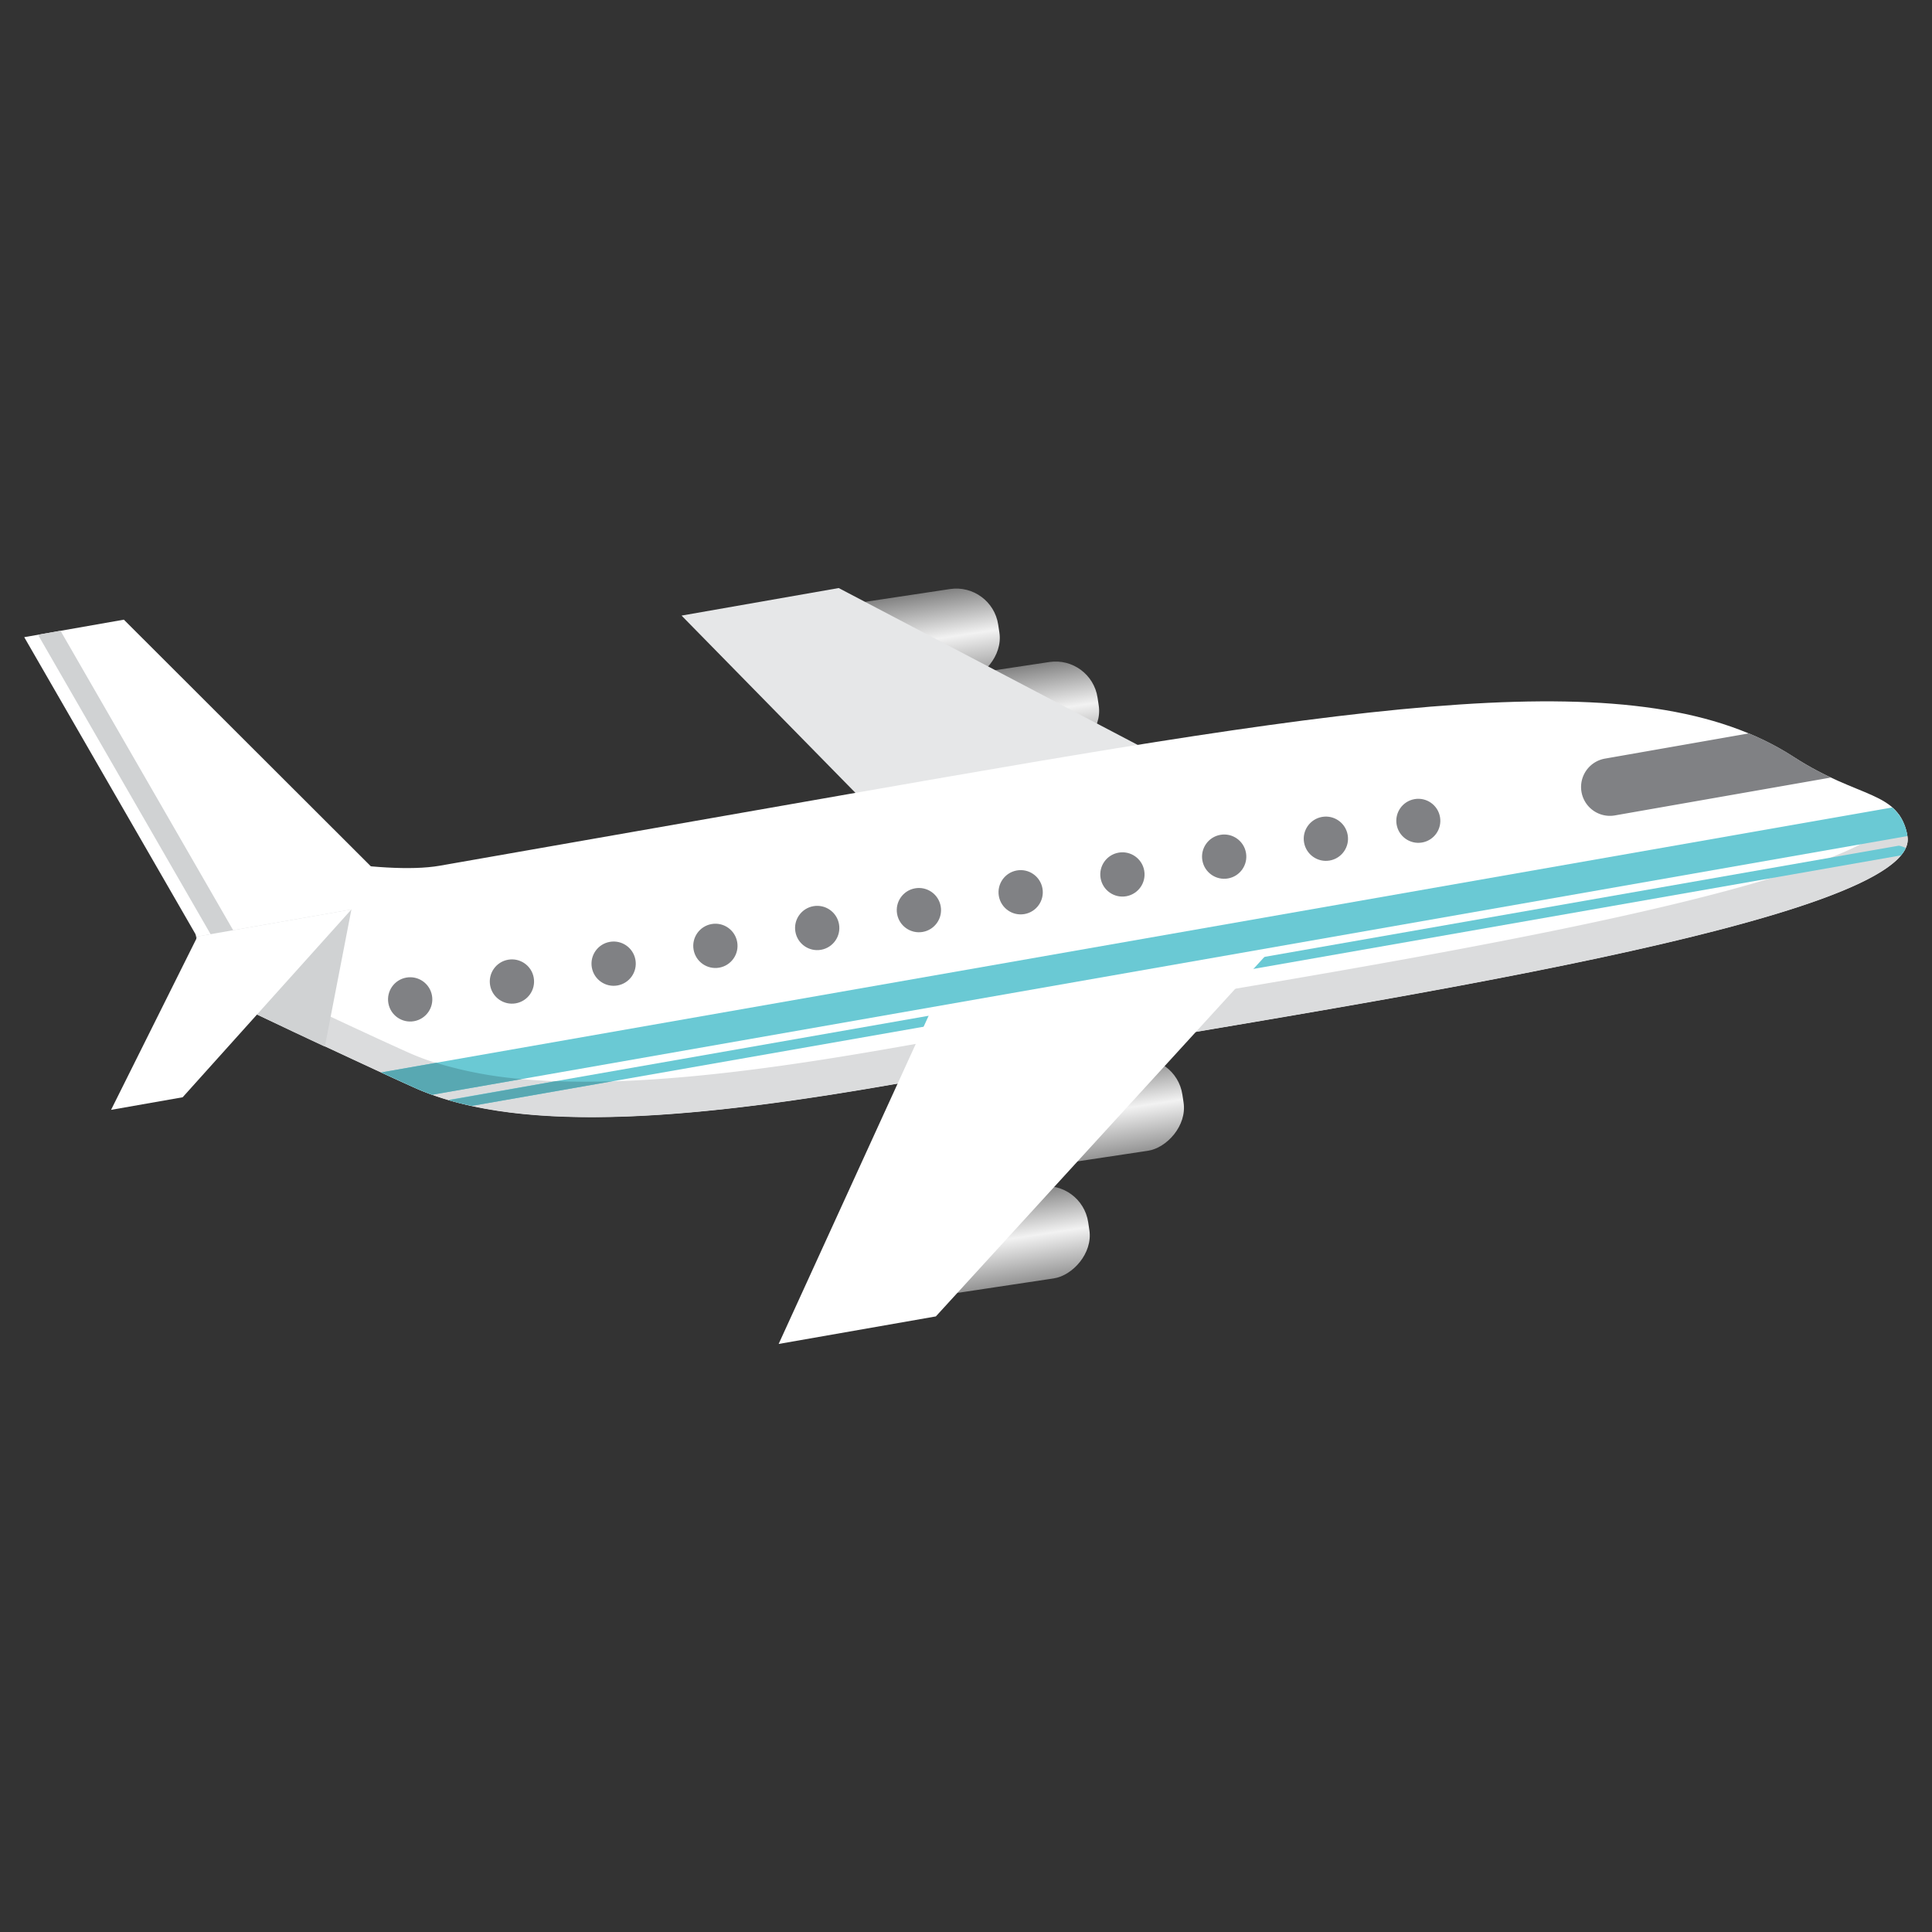 <svg xmlns="http://www.w3.org/2000/svg" xmlns:xlink="http://www.w3.org/1999/xlink" viewBox="0 0 350 350"><rect x="0" y="0" width="350" height="350" fill="#333333" stroke="none"/><defs><style>.cls-1{fill:none;}.cls-2{fill:url(#Degradado_sin_nombre_23);}.cls-3{fill:url(#Degradado_sin_nombre_23-2);}.cls-4{fill:#e6e7e8;}.cls-5{fill:#fff;}.cls-6{fill:#dbdcdd;}.cls-7{fill:#d0d2d3;}.cls-8{fill:#808184;}.cls-9{fill:#6ac9d4;}.cls-10{fill:#58a8b2;}.cls-11{fill:url(#Degradado_sin_nombre_23-3);}.cls-12{fill:url(#Degradado_sin_nombre_23-4);}</style><linearGradient id="Degradado_sin_nombre_23" x1="-13001.82" y1="5868.13" x2="-12985" y2="5868.13" gradientTransform="translate(-12828.55 5984.44) rotate(180)" gradientUnits="userSpaceOnUse"><stop offset="0" stop-color="#828282"/><stop offset="0.51" stop-color="#f2f2f2"/><stop offset="1" stop-color="#949494"/></linearGradient><linearGradient id="Degradado_sin_nombre_23-2" x1="-12986.06" y1="5852.3" x2="-12969.24" y2="5852.3" gradientTransform="translate(-12794.78 5981.84) rotate(180)" xlink:href="#Degradado_sin_nombre_23"/><linearGradient id="Degradado_sin_nombre_23-3" x1="-12892.34" y1="5868.13" x2="-12875.52" y2="5868.13" gradientTransform="translate(-12702.76 6092.7) rotate(180)" xlink:href="#Degradado_sin_nombre_23"/><linearGradient id="Degradado_sin_nombre_23-4" x1="-12912.66" y1="5847.81" x2="-12895.84" y2="5847.81" gradientTransform="translate(-12706.02 6049.26) rotate(180)" xlink:href="#Degradado_sin_nombre_23"/></defs><title>Ico_inicio_avion</title><g id="Capa_2" data-name="Capa 2"><g id="Arte"><rect class="cls-1" width="350" height="350"/><rect class="cls-2" x="156.45" y="100.04" width="16.82" height="32.54" rx="7.68" ry="7.68" transform="translate(74.41 296.66) rotate(-98.57)"/><rect class="cls-3" x="174.46" y="113.27" width="16.82" height="32.54" rx="7.68" ry="7.68" transform="translate(82.01 329.66) rotate(-98.57)"/><polygon class="cls-4" points="123.47 111.52 151.94 106.53 230.93 147.97 169.75 158.7 123.47 111.52"/><path class="cls-5" d="M32.17,150.52c15.6,3.8,37.05,8.14,47.51,6.31l74.17-13c94.2-16.52,143.69-24.46,171.08-6.71,12,7.77,19.11,6,20.62,14.36,2.74,15.25-102.11,30.63-150.71,39.15l-32.08,5.63c-34.22,6-67.72,9.67-87.54.82-7.26-3.24-24.55-11.37-38-17.73Z"/><path class="cls-6" d="M161.64,189.86l32.08-5.63c46-8.07,142.45-22.29,150.24-36.72a9.25,9.25,0,0,1,1.59,4c2.74,15.25-102.11,30.63-150.71,39.15l-32.08,5.63c-34.22,6-67.72,9.67-87.54.82-7.26-3.24-24.55-11.37-38-17.73l-1.12-6.38c13.45,6.36,30.74,14.49,38,17.73C93.92,199.53,127.43,195.86,161.64,189.86Z"/><polygon class="cls-5" points="35.93 170.12 4.39 115.43 22.44 112.26 73.74 163.49 35.93 170.12"/><polygon class="cls-7" points="10.96 114.27 42.5 168.97 38.41 169.69 6.88 114.99 10.96 114.27"/><circle class="cls-8" cx="258.63" cy="148.73" r="4.01" transform="matrix(0.98, -0.17, 0.17, 0.98, -21.8, 46.91)"/><circle class="cls-8" cx="240.19" cy="151.96" r="4.01" transform="translate(-22.64 43.77) rotate(-9.95)"/><circle class="cls-8" cx="221.76" cy="155.2" r="4.01" transform="translate(-23.47 40.64) rotate(-9.95)"/><circle class="cls-8" cx="203.33" cy="158.43" r="4.01" transform="translate(-24.31 37.5) rotate(-9.95)"/><circle class="cls-8" cx="184.89" cy="161.66" r="4.01" transform="translate(-25.14 34.36) rotate(-9.95)"/><circle class="cls-8" cx="166.46" cy="164.89" r="4.01" transform="translate(-25.98 31.23) rotate(-9.95)"/><circle class="cls-8" cx="148.03" cy="168.13" r="4.01" transform="translate(-26.81 28.09) rotate(-9.95)"/><circle class="cls-8" cx="129.59" cy="171.36" r="4.01" transform="translate(-27.65 24.96) rotate(-9.95)"/><circle class="cls-8" cx="111.16" cy="174.59" r="4.01" transform="translate(-28.49 21.82) rotate(-9.95)"/><circle class="cls-8" cx="92.73" cy="177.82" r="4.01" transform="translate(-29.32 18.69) rotate(-9.95)"/><circle class="cls-8" cx="74.3" cy="181.06" r="4.01" transform="translate(-30.16 15.55) rotate(-9.95)"/><path class="cls-8" d="M331.68,140.86l-39.13,6.86a5.22,5.22,0,0,1-1.8-10.29l26.07-4.57a50.82,50.82,0,0,1,8.12,4.25A58.21,58.21,0,0,0,331.68,140.86Z"/><path class="cls-9" d="M345.55,151.46,78.26,198.33c-1-.38-2.05-.77-3-1.21-1.62-.72-3.76-1.7-6.22-2.84l273.76-48A8.38,8.38,0,0,1,345.55,151.46Z"/><path class="cls-9" d="M81.28,199.26,344,153.2a4.57,4.57,0,0,1,1.25.43,6.07,6.07,0,0,1-.87,1.33L85.53,200.34Q83.33,199.87,81.28,199.26Z"/><path class="cls-10" d="M69.11,194.28,79,192.54a73.68,73.68,0,0,0,15.53,2.94l-16.19,2.84c-1.08-.39-2.14-.8-3.15-1.25C73.63,196.35,71.53,195.4,69.11,194.28Z"/><path class="cls-10" d="M100.69,195.87c3.3.12,6.73.13,10.27,0l-25.42,4.46h0L83.88,200l-.53-.12c-.6-.15-1.2-.32-1.78-.49l-.29-.08Z"/><path class="cls-7" d="M63.66,164.76l-4.81,24.85c-8-3.71-13.31-6.35-21.62-10.28l-1.69-9.64Z"/><polygon class="cls-5" points="20.12 201.06 33.09 198.78 63.66 164.76 35.78 169.65 20.12 201.06"/><rect class="cls-11" x="172.76" y="208.3" width="16.82" height="32.54" rx="7.68" ry="7.68" transform="translate(-13.91 437.17) rotate(-98.57)"/><rect class="cls-12" x="189.83" y="185.17" width="16.82" height="32.54" rx="7.68" ry="7.68" transform="translate(28.57 427.48) rotate(-98.57)"/><polygon class="cls-5" points="141.06 243.47 169.54 238.48 229.71 172.64 168.53 183.36 141.06 243.47"/></g></g></svg>